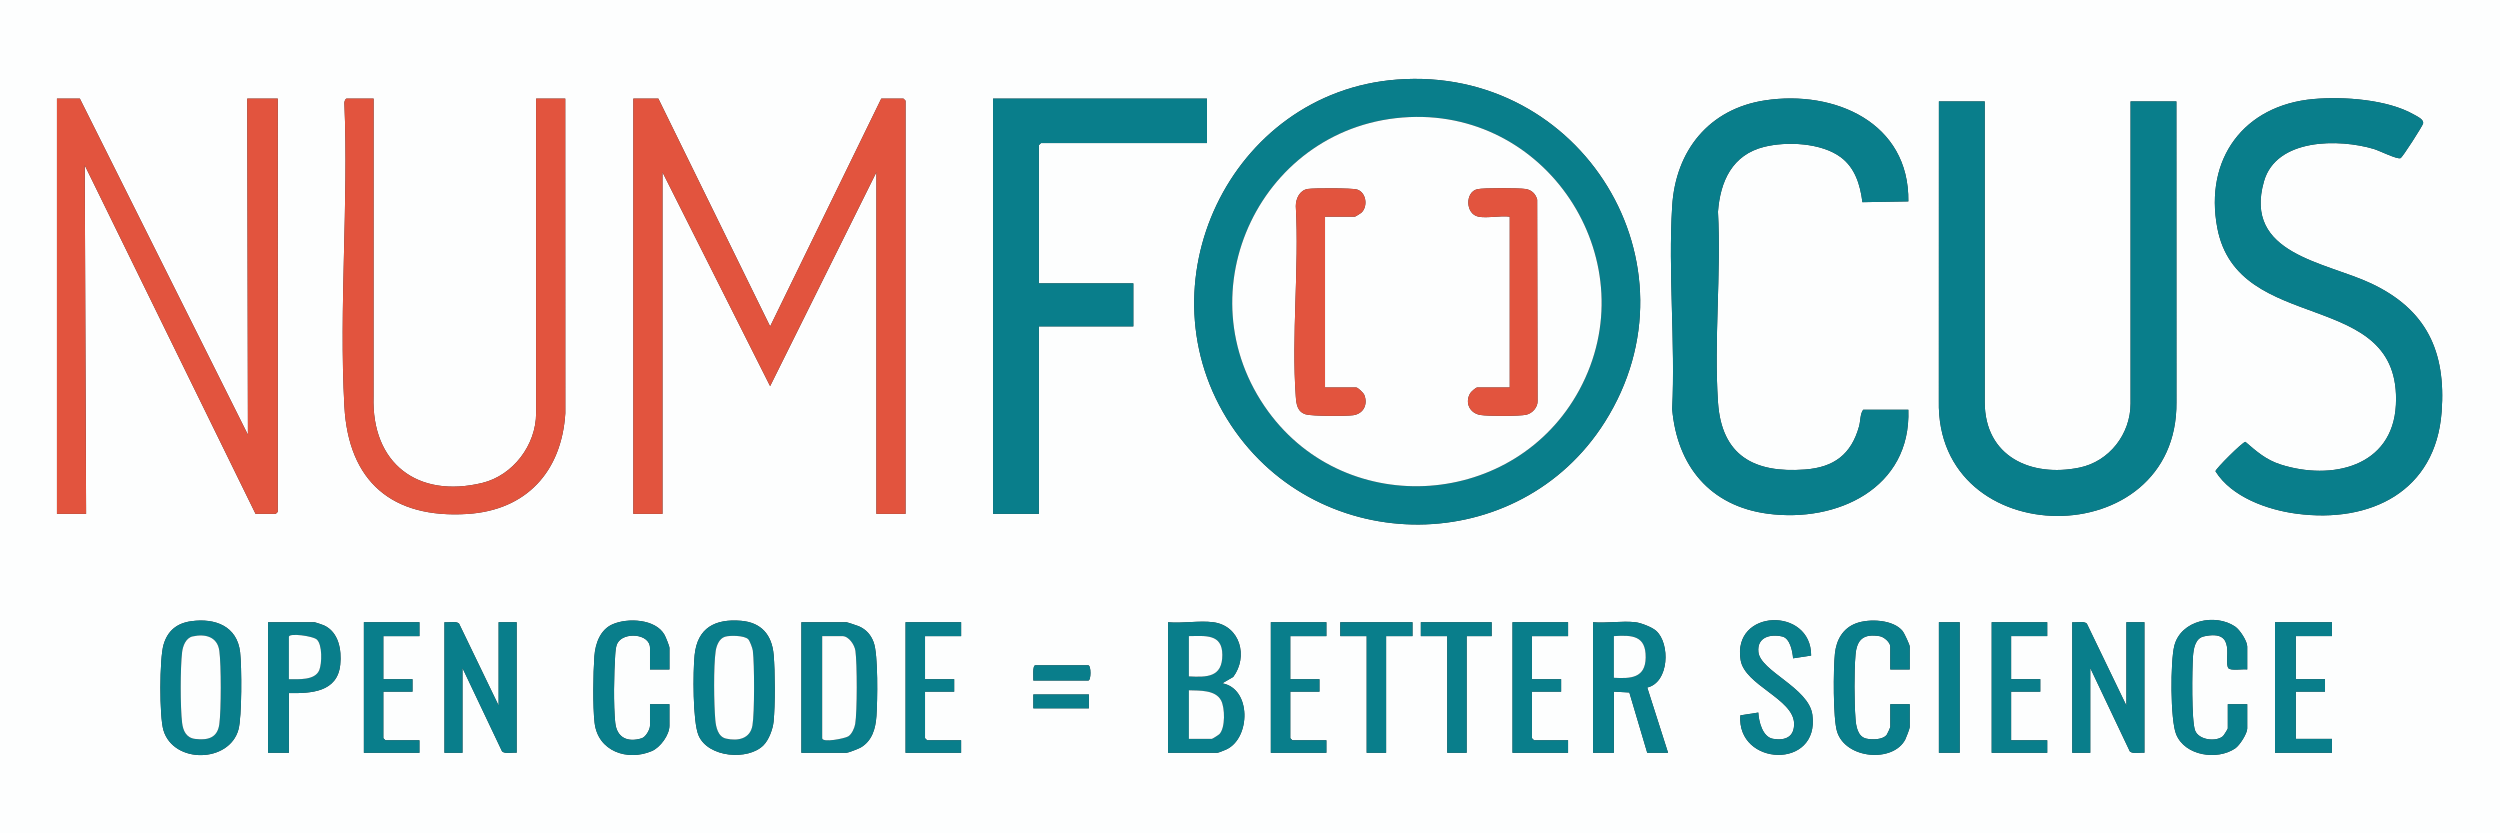 <?xml version="1.0" encoding="UTF-8"?>
<svg id="uuid-d642c745-9b1b-4a87-a893-17ea0dff13b4" data-name="Ebene 1" xmlns="http://www.w3.org/2000/svg" viewBox="0 0 1241.88 413.96">
  <rect x="0" y="0" width="1241.88" height="413.96" fill="#333333" stroke="none"/>
  <path d="M1241.88,0v413.96H0V0h1241.88ZM693.93,39.53c-82.92,6.32-128.41,102.26-82.4,171.68,43.93,66.27,143.07,65.84,185.63-1.53,49.48-78.33-11.54-177.14-103.23-170.15ZM39.67,48.99h-11.38v206.29h14.49l-.68-173.17,84.86,173.17h10c.07,0,1.03-.96,1.03-1.03V48.99h-15.18l.34,166.97L39.67,48.99ZM185.59,48.99h-13.45c-.57,0-1.22,1.67-1.07,2.38,2.12,49.52-2.7,101.21,0,150.47,2.06,37.46,23.73,55.84,61.12,53.47,29.34-1.85,46.8-21.09,48.64-50.02l-.03-156.3h-14.49v156.27c0,15.76-11.42,30.92-26.77,34.64-32.11,7.77-55.05-9.71-53.98-42.89l.03-148.02ZM327.03,48.99h-12.42v206.29h14.49V85.55l53.46,106.26,52.79-106.26v169.72h14.49V50.02c0-.07-.96-1.03-1.03-1.03h-11.04l-55.2,113.16-55.53-113.16ZM599.55,48.99h-106.25v206.29h22.77v-93.14h46.92v-21.39h-46.92v-68.65c0-.07.96-1.03,1.03-1.03h82.45v-22.08ZM947.97,203.53h-22.42c-1.58,2.12-1.29,5.53-2.06,8.29-3.88,13.91-12.44,20.34-26.89,21.41-25.23,1.87-41.4-6.83-43.18-33.46-2.05-30.7,1.62-63.64,0-94.58,1.11-15.17,7.11-28.33,22.95-32.25,11.27-2.79,28.39-2.01,38.02,5.14,7.18,5.34,9.69,13.8,10.77,22.35l22.82-.39c.55-39.15-36.67-55.44-71.22-50.18-27.78,4.23-44.4,24.92-46.1,52.56-2.02,32.84,1.61,67.73,0,100.79,2.48,28.25,18.73,48.11,47.39,51.96,34.48,4.63,71.35-12.66,69.93-51.65ZM1149.29,49.19c-34.7,3.07-54.31,29.75-47.85,63.99,10.23,54.19,91.71,29.06,88.72,87.96-1.57,30.86-32.04,37.67-57.26,29.61-7.29-2.33-11.87-6.42-17.5-11.26-1.51.13-14.95,13.57-14.86,14.62,7.99,12.82,25.85,19.17,40.35,21.08,36.53,4.82,69.07-10.97,72-50.63,2.22-30.07-7.6-50.79-34.93-63.71-22.89-10.82-63.67-14.55-53.33-50.77,6.13-21.47,37.32-21.25,54.62-16.06,2.78.84,11.33,5.16,13.18,4.56.98-.31,10.94-15.98,11.23-17.17.52-2.1-2.97-3.6-4.54-4.5-13.15-7.52-34.95-9.03-49.83-7.72ZM985.92,50.37h-22.77l-.03,148.71c-1.62,75.92,118.75,76.44,118.04.69l-.03-149.4h-22.77v150.06c0,15.26-10.63,28.84-25.4,31.86-24.04,4.93-47.04-5.46-47.04-32.55V50.37ZM95.04,308.58c-7.23.99-11.81,4.8-13.81,11.72-2.02,7.01-2.12,35.52-.03,42.47,5.04,16.74,32.7,16.27,37.26-.41,1.73-6.33,1.65-31.24.82-38.36-1.52-13.02-12.47-17.03-24.24-15.42ZM332.55,332.55v-10.69c0-.85-1.86-5.43-2.46-6.51-4.41-7.92-18.32-8.54-25.83-5.22-6.1,2.69-8.54,9.55-9,15.84-.61,8.44-.85,24.88.1,33.07,1.66,14.21,16.33,19.19,28.4,14.06,4.26-1.81,8.78-8.05,8.78-12.61v-10.69h-9.66v10.69c0,1.84-2.05,5.61-4.1,6.25-6.99,2.18-12.31-.26-13.15-7.62-.94-8.29-.65-25.28-.03-33.84.13-1.84.25-4.14,1.12-5.78,3.04-5.75,16.16-4.82,16.16,2.36v10.69h9.66ZM379.22,370.25c2.71-2.69,4.69-8.05,5.07-11.83.82-8.25.75-24.81.03-33.14-.85-9.9-6.13-16.07-16.21-16.9-12.85-1.06-21.64,3.45-23.05,17.01-.84,8.12-1,33.06,1.97,39.95,4.76,11.05,24.54,12.52,32.2,4.91ZM899.68,325.65c.07-24.31-39.35-23.28-35.03,2.25,2.11,12.49,26.21,19.26,26.56,31.4.2,6.77-4.37,8.75-10.48,7.71-5.19-.89-7.06-8.57-7.3-13.05l-8.92,1.4c-1.91,25.31,39.54,27.14,35.78-.32-1.84-13.42-25.87-21.61-26.82-31.19-.72-7.36,5.89-9.02,11.87-7.67,3.84.87,5.14,7.43,5.36,10.84l8.96-1.37ZM948.66,332.55v-11.38c0-.79-2.69-6.61-3.45-7.59-4.61-5.87-16.73-6.37-23.24-3.93-6.57,2.47-9.78,8.28-10.48,15.05-.79,7.56-.97,32.17,1.09,38.76,4.27,13.64,27.87,15.53,33.89,3.81.47-.92,2.19-5.47,2.19-6.09v-11.38h-9.66v11.38c0,.21-1.43,3.36-1.74,3.78-1.92,2.58-7.29,2.59-10.19,1.94-4.3-.97-5.08-6.21-5.35-9.83-.63-8.55-.72-23.31,0-31.79.67-7.79,4.1-10.59,12.06-9.25,2.12.36,5.21,3.08,5.21,5.13v11.38h9.66ZM1116.32,332.55v-11.38c0-2.68-3.63-8.29-5.98-9.89-9.87-6.72-27-3.23-30.25,9.54-1.97,7.75-2.01,36.76.92,43.94,4.41,10.8,20.47,13.03,29.33,7.01,2.27-1.54,5.98-7.42,5.98-9.89v-12.07h-9.66v12.07c0,.24-1.93,3.41-2.4,3.81-3.31,2.94-11.96,2.04-13.83-2.77s-1.53-30.58-1.05-36.95c.27-3.66,1.06-8.87,5.35-9.83,16.98-3.81,9.61,12,12.23,15.77.96,1.39,7.4.32,9.36.65ZM143.51,344.28c11.05.18,24.13-.45,25.52-14.15.74-7.3-.8-16.13-8.1-19.48-.58-.27-4.41-1.56-4.65-1.56h-23.11v64.85h10.35v-29.67ZM208.36,309.09h-27.6v64.85h27.6v-6.21h-16.9c-.07,0-1.03-.96-1.03-1.03v-23.11h14.49v-6.21h-14.49v-21.39h17.94v-6.9ZM220.78,309.09v64.85h8.97v-42.09l19.66,41.4c1.62,1.42,5.11.4,7.25.68v-64.85h-8.97v41.4l-19.65-40.72c-1.59-1.42-5.13-.4-7.25-.68ZM398.09,373.95h22.42c.77,0,6.05-2.03,7.04-2.62,5.69-3.33,7.39-9.43,7.82-15.64.52-7.49.91-30.47-1.38-36.63-1.37-3.69-3.68-6.32-7.26-7.92-.75-.33-5.89-2.05-6.23-2.05h-22.42v64.85ZM477.44,309.09h-27.6v64.85h27.6v-6.21h-16.9c-.07,0-1.03-.96-1.03-1.03v-23.11h14.49v-6.21h-14.49v-21.39h17.94v-6.9ZM602.66,309.09c-6.79-.91-15.42.68-22.42,0v64.85h24.49c.46,0,3.75-1.33,4.52-1.69,12.02-5.65,12.46-30.17-2.1-32.82l5.45-3.17c7.51-10.01,3.58-25.37-9.94-27.18ZM658.89,309.09h-27.6v64.85h27.6v-6.21h-16.9c-.07,0-1.03-.96-1.03-1.03v-23.11h14.49v-6.21h-14.49v-21.39h17.94v-6.9ZM701.66,309.09h-35.88v6.9h13.11v57.95h9.66v-57.95h13.11v-6.9ZM740.99,309.09h-35.19v6.9h13.11v57.95h9.66v-57.95h12.42v-6.9ZM778.94,309.09h-27.6v64.85h27.6v-6.21h-16.9c-.07,0-1.03-.96-1.03-1.03v-23.11h14.49v-6.21h-14.49v-21.39h17.94v-6.9ZM812.4,309.09c-6.52-.77-14.37.57-21.04,0v64.85h10.35v-30.36l7.67.4,8.89,29.96h10.35l-10.35-32.42c10.91-2.51,11.54-21.87,4.38-28.19-2.07-1.83-7.54-3.93-10.24-4.25ZM973.5,309.09h-10.35v64.85h10.35v-64.85ZM1016.97,309.09h-27.6v64.85h27.6v-6.21h-17.94v-24.15h14.49v-6.21h-14.49v-21.39h17.94v-6.9ZM1029.38,309.09v64.85h8.97v-42.09l19.65,41.41c1.6,1.42,5.13.4,7.25.68v-64.85h-8.97v41.4l-19.65-40.72c-1.59-1.42-5.13-.4-7.25-.68ZM1158.4,309.09h-28.29v64.85h28.29v-6.9h-17.94v-23.46h14.49v-6.21h-14.49v-21.39h17.94v-6.9ZM513.31,338.07h27.25c1.52,0,1.52-7.59,0-7.59h-26.22c-1.58,0-.94,6.21-1.03,7.59ZM540.91,344.97h-27.6v6.9h27.6v-6.9Z" fill="#fdfefe"/>
  <path d="M693.93,39.53c91.69-6.99,152.71,91.82,103.23,170.15-42.56,67.37-141.7,67.8-185.63,1.53-46.01-69.42-.53-165.36,82.4-171.68ZM700.14,58.16c-73.28,3.24-113.53,86.83-70.11,146.29,39.44,54.02,122.87,47.84,154.55-10.8,33.64-62.28-13.85-138.61-84.43-135.49Z" fill="#097e8b"/>
  <path d="M985.92,50.37v149.37c0,27.09,23,37.48,47.04,32.55,14.77-3.03,25.4-16.6,25.4-31.86V50.37h22.77l.03,149.4c.71,75.75-119.66,75.23-118.04-.69l.03-148.71h22.77Z" fill="#097e8b"/>
  <path d="M327.03,48.99l55.53,113.16,55.2-113.16h11.04c.07,0,1.03.96,1.03,1.03v205.26h-14.49V85.55l-52.79,106.26-53.46-106.26v169.72h-14.49V48.99h12.42Z" fill="#e2543e"/>
  <path d="M1149.29,49.19c14.87-1.32,36.68.2,49.83,7.72,1.57.9,5.07,2.4,4.54,4.5-.3,1.19-10.26,16.86-11.23,17.17-1.85.6-10.4-3.73-13.18-4.56-17.3-5.19-48.49-5.41-54.62,16.06-10.34,36.22,30.45,39.95,53.33,50.77,27.33,12.92,37.15,33.64,34.93,63.71-2.93,39.66-35.47,55.45-72,50.63-14.5-1.91-32.36-8.26-40.35-21.08-.1-1.05,13.35-14.48,14.86-14.62,5.63,4.83,10.21,8.93,17.5,11.26,25.22,8.06,55.7,1.25,57.26-29.61,2.99-58.9-78.49-33.77-88.72-87.96-6.47-34.24,13.15-60.92,47.85-63.99Z" fill="#097e8b"/>
  <path d="M947.97,203.53c1.42,38.98-35.45,56.28-69.93,51.65-28.65-3.85-44.91-23.72-47.39-51.96,1.6-33.06-2.03-67.95,0-100.79,1.7-27.63,18.32-48.32,46.1-52.56,34.55-5.26,71.78,11.03,71.22,50.18l-22.82.39c-1.08-8.55-3.59-17.01-10.77-22.35-9.63-7.16-26.76-7.93-38.02-5.14-15.83,3.91-21.84,17.07-22.95,32.25,1.62,30.94-2.05,63.88,0,94.58,1.78,26.63,17.95,35.33,43.18,33.46,14.44-1.07,23.01-7.5,26.89-21.41.77-2.76.48-6.17,2.06-8.29h22.42Z" fill="#097e8b"/>
  <path d="M39.67,48.99l83.48,166.97-.34-166.97h15.18v205.26c0,.07-.96,1.03-1.03,1.03h-10L42.09,82.1l.68,173.17h-14.49V48.99h11.38Z" fill="#e2543e"/>
  <path d="M599.55,48.99v22.08h-82.45c-.07,0-1.03.96-1.03,1.03v68.65h46.92v21.39h-46.92v93.14h-22.77V48.99h106.25Z" fill="#097e8b"/>
  <path d="M185.59,48.99l-.03,148.02c-1.07,33.18,21.88,50.66,53.98,42.89,15.34-3.72,26.77-18.87,26.77-34.64V48.99h14.49l.03,156.3c-1.84,28.93-19.3,48.17-48.64,50.02-37.39,2.36-59.06-16.02-61.12-53.47-2.7-49.26,2.11-100.95,0-150.47-.15-.71.5-2.38,1.07-2.38h13.45Z" fill="#e2543e"/>
  <path d="M602.66,309.09c13.51,1.82,17.45,17.18,9.94,27.18l-5.45,3.17c14.56,2.64,14.12,27.16,2.1,32.82-.77.36-4.06,1.69-4.52,1.69h-24.49v-64.85c7,.68,15.63-.91,22.42,0ZM590.58,336c9.04.49,16.64.45,16.62-10.69-.03-10.64-8.59-9.36-16.62-9.31v20.01ZM590.58,367.05h11.38c.26,0,3.36-1.92,3.81-2.4,2.96-3.13,2.75-13.04.81-16.71-2.82-5.32-10.73-4.85-16-5.04v24.15Z" fill="#097e8b"/>
  <path d="M220.78,309.09c2.13.28,5.66-.74,7.25.68l19.65,40.72v-41.4h8.97v64.85c-2.14-.28-5.64.74-7.25-.68l-19.66-41.4v42.09h-8.97v-64.85Z" fill="#097e8b"/>
  <path d="M1029.38,309.09c2.13.28,5.66-.74,7.25.68l19.65,40.72v-41.4h8.97v64.85c-2.13-.28-5.66.74-7.25-.68l-19.65-41.41v42.09h-8.97v-64.85Z" fill="#097e8b"/>
  <path d="M398.09,373.95v-64.85h22.42c.33,0,5.48,1.72,6.23,2.05,3.58,1.6,5.89,4.23,7.26,7.92,2.29,6.16,1.9,29.14,1.38,36.63-.43,6.21-2.13,12.3-7.82,15.64-1,.58-6.27,2.62-7.04,2.62h-22.42ZM408.44,315.99v50.71c0,2.39,11.05.22,12.92-.88,1.76-1.03,3.14-4.19,3.48-6.18,1.01-6.04.98-30.15.1-36.34-.42-2.99-3.31-7.3-6.49-7.3h-10Z" fill="#097e8b"/>
  <path d="M812.4,309.09c2.7.32,8.17,2.42,10.24,4.25,7.15,6.33,6.53,25.68-4.38,28.19l10.35,32.42h-10.35l-8.89-29.96-7.67-.4v30.36h-10.35v-64.85c6.67.57,14.53-.77,21.04,0ZM801.71,315.99v20.7c8.41.48,15.67.15,15.79-10.08.13-10.91-6.66-11.2-15.79-10.62Z" fill="#097e8b"/>
  <path d="M379.22,370.25c-7.66,7.61-27.44,6.13-32.2-4.91-2.97-6.89-2.81-31.82-1.97-39.95,1.41-13.56,10.2-18.07,23.05-17.01,10.08.83,15.36,7.01,16.21,16.9.72,8.32.79,24.89-.03,33.14-.38,3.78-2.36,9.14-5.07,11.83ZM371.69,317.56c-1.88-1.92-9.07-2.03-11.58-1.26-2.87.88-4.22,4.43-4.61,7.12-1.1,7.57-.88,26.42-.17,34.3.31,3.43,1.31,8.28,5.31,9.18,5.94,1.33,12.02.13,13.14-6.57,1.07-6.35,1-30.48.18-37.11-.15-1.25-1.52-4.88-2.28-5.66Z" fill="#097e8b"/>
  <path d="M95.04,308.58c11.77-1.61,22.72,2.4,24.24,15.42.83,7.12.91,32.03-.82,38.36-4.56,16.68-32.22,17.15-37.26.41-2.09-6.95-1.99-35.46.03-42.47,2-6.92,6.58-10.73,13.81-11.72ZM95.7,316.14c-3.44.77-4.88,4.8-5.24,7.87-.91,7.71-.92,27.32,0,35.03.48,4.02,2.09,7.5,6.46,8.03,6.2.75,11.09-.39,12.03-7.32.94-6.88.94-29.56,0-36.44s-7-8.56-13.25-7.16Z" fill="#097e8b"/>
  <path d="M948.66,332.55h-9.66v-11.38c0-2.05-3.09-4.78-5.21-5.13-7.96-1.34-11.39,1.46-12.06,9.25-.72,8.48-.64,23.24,0,31.79.27,3.62,1.05,8.86,5.35,9.83,2.9.65,8.27.64,10.19-1.94.31-.42,1.74-3.57,1.74-3.78v-11.38h9.66v11.38c0,.62-1.72,5.17-2.19,6.09-6.01,11.72-29.62,9.83-33.89-3.81-2.06-6.59-1.88-31.2-1.09-38.76.71-6.77,3.91-12.58,10.48-15.05,6.51-2.44,18.63-1.95,23.24,3.93.77.98,3.45,6.79,3.45,7.59v11.38Z" fill="#097e8b"/>
  <path d="M332.55,332.55h-9.66v-10.69c0-7.18-13.11-8.11-16.16-2.36-.87,1.64-.99,3.94-1.12,5.78-.62,8.56-.91,25.55.03,33.84.83,7.37,6.16,9.81,13.15,7.62,2.05-.64,4.1-4.4,4.1-6.25v-10.69h9.66v10.69c0,4.56-4.51,10.8-8.78,12.61-12.08,5.12-26.75.14-28.4-14.06-.96-8.19-.71-24.64-.1-33.07.46-6.3,2.9-13.15,9-15.84,7.51-3.31,21.41-2.69,25.83,5.22.6,1.08,2.46,5.65,2.46,6.51v10.69Z" fill="#097e8b"/>
  <path d="M1116.32,332.55c-1.96-.33-8.39.74-9.36-.65-2.62-3.77,4.75-19.58-12.23-15.77-4.29.96-5.08,6.17-5.35,9.83-.47,6.37-.8,32.18,1.05,36.95s10.52,5.7,13.83,2.77c.46-.41,2.4-3.58,2.4-3.81v-12.07h9.66v12.07c0,2.46-3.71,8.34-5.98,9.89-8.86,6.02-24.92,3.79-29.33-7.01-2.93-7.17-2.89-36.18-.92-43.94,3.25-12.77,20.37-16.25,30.25-9.54,2.35,1.6,5.98,7.2,5.98,9.89v11.38Z" fill="#097e8b"/>
  <path d="M899.68,325.65l-8.96,1.37c-.22-3.41-1.51-9.97-5.36-10.84-5.99-1.36-12.6.31-11.87,7.67.94,9.58,24.98,17.77,26.82,31.19,3.76,27.46-37.69,25.62-35.78.32l8.92-1.4c.24,4.48,2.11,12.17,7.3,13.05,6.11,1.04,10.67-.94,10.48-7.71-.36-12.14-24.45-18.9-26.56-31.4-4.32-25.53,35.1-26.56,35.03-2.25Z" fill="#097e8b"/>
  <path d="M143.51,344.28v29.67h-10.35v-64.85h23.11c.25,0,4.07,1.29,4.65,1.56,7.3,3.34,8.84,12.18,8.1,19.48-1.39,13.7-14.47,14.33-25.52,14.15ZM143.51,337.38c4.73-.04,12.98.75,15.11-4.56,1.32-3.3,1.56-12.6-1.26-15.16-1.92-1.74-13.85-3.37-13.85-1.33v21.04Z" fill="#097e8b"/>
  <polygon points="1158.4 309.09 1158.4 315.99 1140.46 315.99 1140.46 337.38 1154.95 337.38 1154.95 343.59 1140.46 343.59 1140.46 367.05 1158.4 367.05 1158.4 373.95 1130.11 373.95 1130.11 309.09 1158.4 309.09" fill="#097e8b"/>
  <path d="M778.94,309.09v6.9h-17.94v21.39h14.49v6.21h-14.49v23.11c0,.07.96,1.03,1.03,1.03h16.9v6.21h-27.6v-64.85h27.6Z" fill="#097e8b"/>
  <path d="M477.44,309.09v6.9h-17.94v21.39h14.49v6.21h-14.49v23.11c0,.07.96,1.03,1.03,1.03h16.9v6.21h-27.6v-64.85h27.6Z" fill="#097e8b"/>
  <path d="M208.36,309.09v6.9h-17.94v21.39h14.49v6.21h-14.49v23.11c0,.07.96,1.03,1.03,1.03h16.9v6.21h-27.6v-64.85h27.6Z" fill="#097e8b"/>
  <path d="M658.89,309.09v6.9h-17.94v21.39h14.49v6.21h-14.49v23.11c0,.07.96,1.03,1.03,1.03h16.9v6.21h-27.6v-64.85h27.6Z" fill="#097e8b"/>
  <polygon points="1016.97 309.09 1016.97 315.99 999.03 315.99 999.03 337.38 1013.52 337.38 1013.52 343.59 999.03 343.59 999.03 367.74 1016.97 367.74 1016.97 373.95 989.37 373.95 989.37 309.09 1016.97 309.09" fill="#097e8b"/>
  <polygon points="701.66 309.09 701.66 315.99 688.56 315.99 688.56 373.95 678.9 373.95 678.9 315.99 665.79 315.99 665.79 309.09 701.66 309.09" fill="#097e8b"/>
  <polygon points="740.99 309.09 740.99 315.99 728.57 315.99 728.57 373.95 718.91 373.95 718.91 315.99 705.8 315.99 705.8 309.09 740.99 309.09" fill="#097e8b"/>
  <rect x="963.15" y="309.09" width="10.35" height="64.85" fill="#097e8b"/>
  <path d="M513.31,338.07c.1-1.38-.55-7.59,1.03-7.59h26.22c1.52,0,1.52,7.59,0,7.59h-27.25Z" fill="#097e8b"/>
  <rect x="513.31" y="344.97" width="27.6" height="6.9" fill="#097e8b"/>
  <path d="M700.14,58.16c70.58-3.12,118.07,73.21,84.43,135.49-31.68,58.65-115.11,64.82-154.55,10.8-43.41-59.46-3.16-143.05,70.11-146.29ZM658.2,107.63h14.83c.24,0,2.97-1.69,3.4-2.12,3.22-3.28,2.15-10-2.32-11.37-2.45-.75-21.46-.75-24.49-.27-3.99.63-5.95,4.85-5.93,8.56,1.73,30.84-2.21,64.01,0,94.58.27,3.78.75,7.54,4.97,8.83,2.96.9,20.22.94,23.65.41,5.08-.78,7.3-5.44,5.38-10.13-.39-.97-3.18-3.63-3.96-3.63h-15.52v-84.86ZM734.44,107.63c4.26.85,10.96-.62,15.52,0v84.86h-16.21c-.58,0-2.96,2.08-3.4,2.81-2.81,4.68-.31,9.9,4.94,10.83,3.56.63,19.65.66,23-.14,2.93-.7,5.68-3.74,5.5-6.91l-.19-99.91c-.76-2.86-2.78-4.84-5.75-5.29-3.45-.53-20.83-.59-23.96.1-6.15,1.37-6.03,12.34.54,13.65Z" fill="#fdfefe"/>
  <path d="M590.58,367.05v-24.15c5.27.19,13.19-.28,16,5.04,1.94,3.67,2.15,13.58-.81,16.71-.45.48-3.55,2.4-3.81,2.4h-11.38Z" fill="#fdfefe"/>
  <path d="M590.58,336v-20.01c8.03-.04,16.59-1.33,16.62,9.31.03,11.14-7.57,11.19-16.62,10.69Z" fill="#fdfefe"/>
  <path d="M408.44,315.99h10c3.19,0,6.07,4.31,6.49,7.3.88,6.19.91,30.3-.1,36.34-.33,1.99-1.72,5.15-3.48,6.18-1.87,1.1-12.92,3.27-12.92.88v-50.71Z" fill="#fdfefe"/>
  <path d="M801.71,315.99c9.13-.58,15.92-.29,15.79,10.62-.12,10.23-7.38,10.56-15.79,10.08v-20.7Z" fill="#fdfefe"/>
  <path d="M371.69,317.56c.76.78,2.12,4.41,2.28,5.66.82,6.63.88,30.76-.18,37.11-1.13,6.7-7.2,7.91-13.14,6.57-4-.9-5-5.75-5.31-9.18-.71-7.89-.93-26.73.17-34.3.39-2.69,1.74-6.24,4.61-7.12,2.51-.77,9.7-.66,11.58,1.26Z" fill="#fdfefe"/>
  <path d="M95.7,316.14c6.25-1.4,12.29.15,13.25,7.16s.94,29.56,0,36.44c-.94,6.93-5.83,8.07-12.03,7.32-4.37-.53-5.98-4.01-6.46-8.03-.92-7.71-.91-27.32,0-35.03.36-3.07,1.81-7.09,5.24-7.87Z" fill="#fdfefe"/>
  <path d="M143.51,337.38v-21.04c0-2.04,11.93-.41,13.85,1.33,2.82,2.56,2.58,11.86,1.26,15.16-2.12,5.3-10.38,4.52-15.11,4.56Z" fill="#fdfefe"/>
  <path d="M658.2,107.63v84.86h15.52c.78,0,3.57,2.66,3.96,3.63,1.91,4.69-.31,9.34-5.38,10.13-3.43.53-20.69.49-23.65-.41-4.22-1.29-4.7-5.05-4.97-8.83-2.21-30.56,1.73-63.74,0-94.58-.03-3.71,1.94-7.93,5.93-8.56,3.03-.48,22.04-.48,24.49.27,4.47,1.37,5.55,8.09,2.32,11.37-.43.44-3.16,2.12-3.4,2.12h-14.83Z" fill="#e2543e"/>
  <path d="M734.44,107.63c-6.58-1.31-6.7-12.28-.54-13.65,3.12-.7,20.51-.63,23.96-.1,2.97.45,4.99,2.43,5.75,5.29l.19,99.91c.18,3.17-2.58,6.22-5.5,6.91-3.35.8-19.44.77-23,.14-5.25-.93-7.75-6.15-4.94-10.83.44-.73,2.82-2.81,3.4-2.81h16.21v-84.86c-4.56-.62-11.27.85-15.52,0Z" fill="#e2543e"/>
</svg>